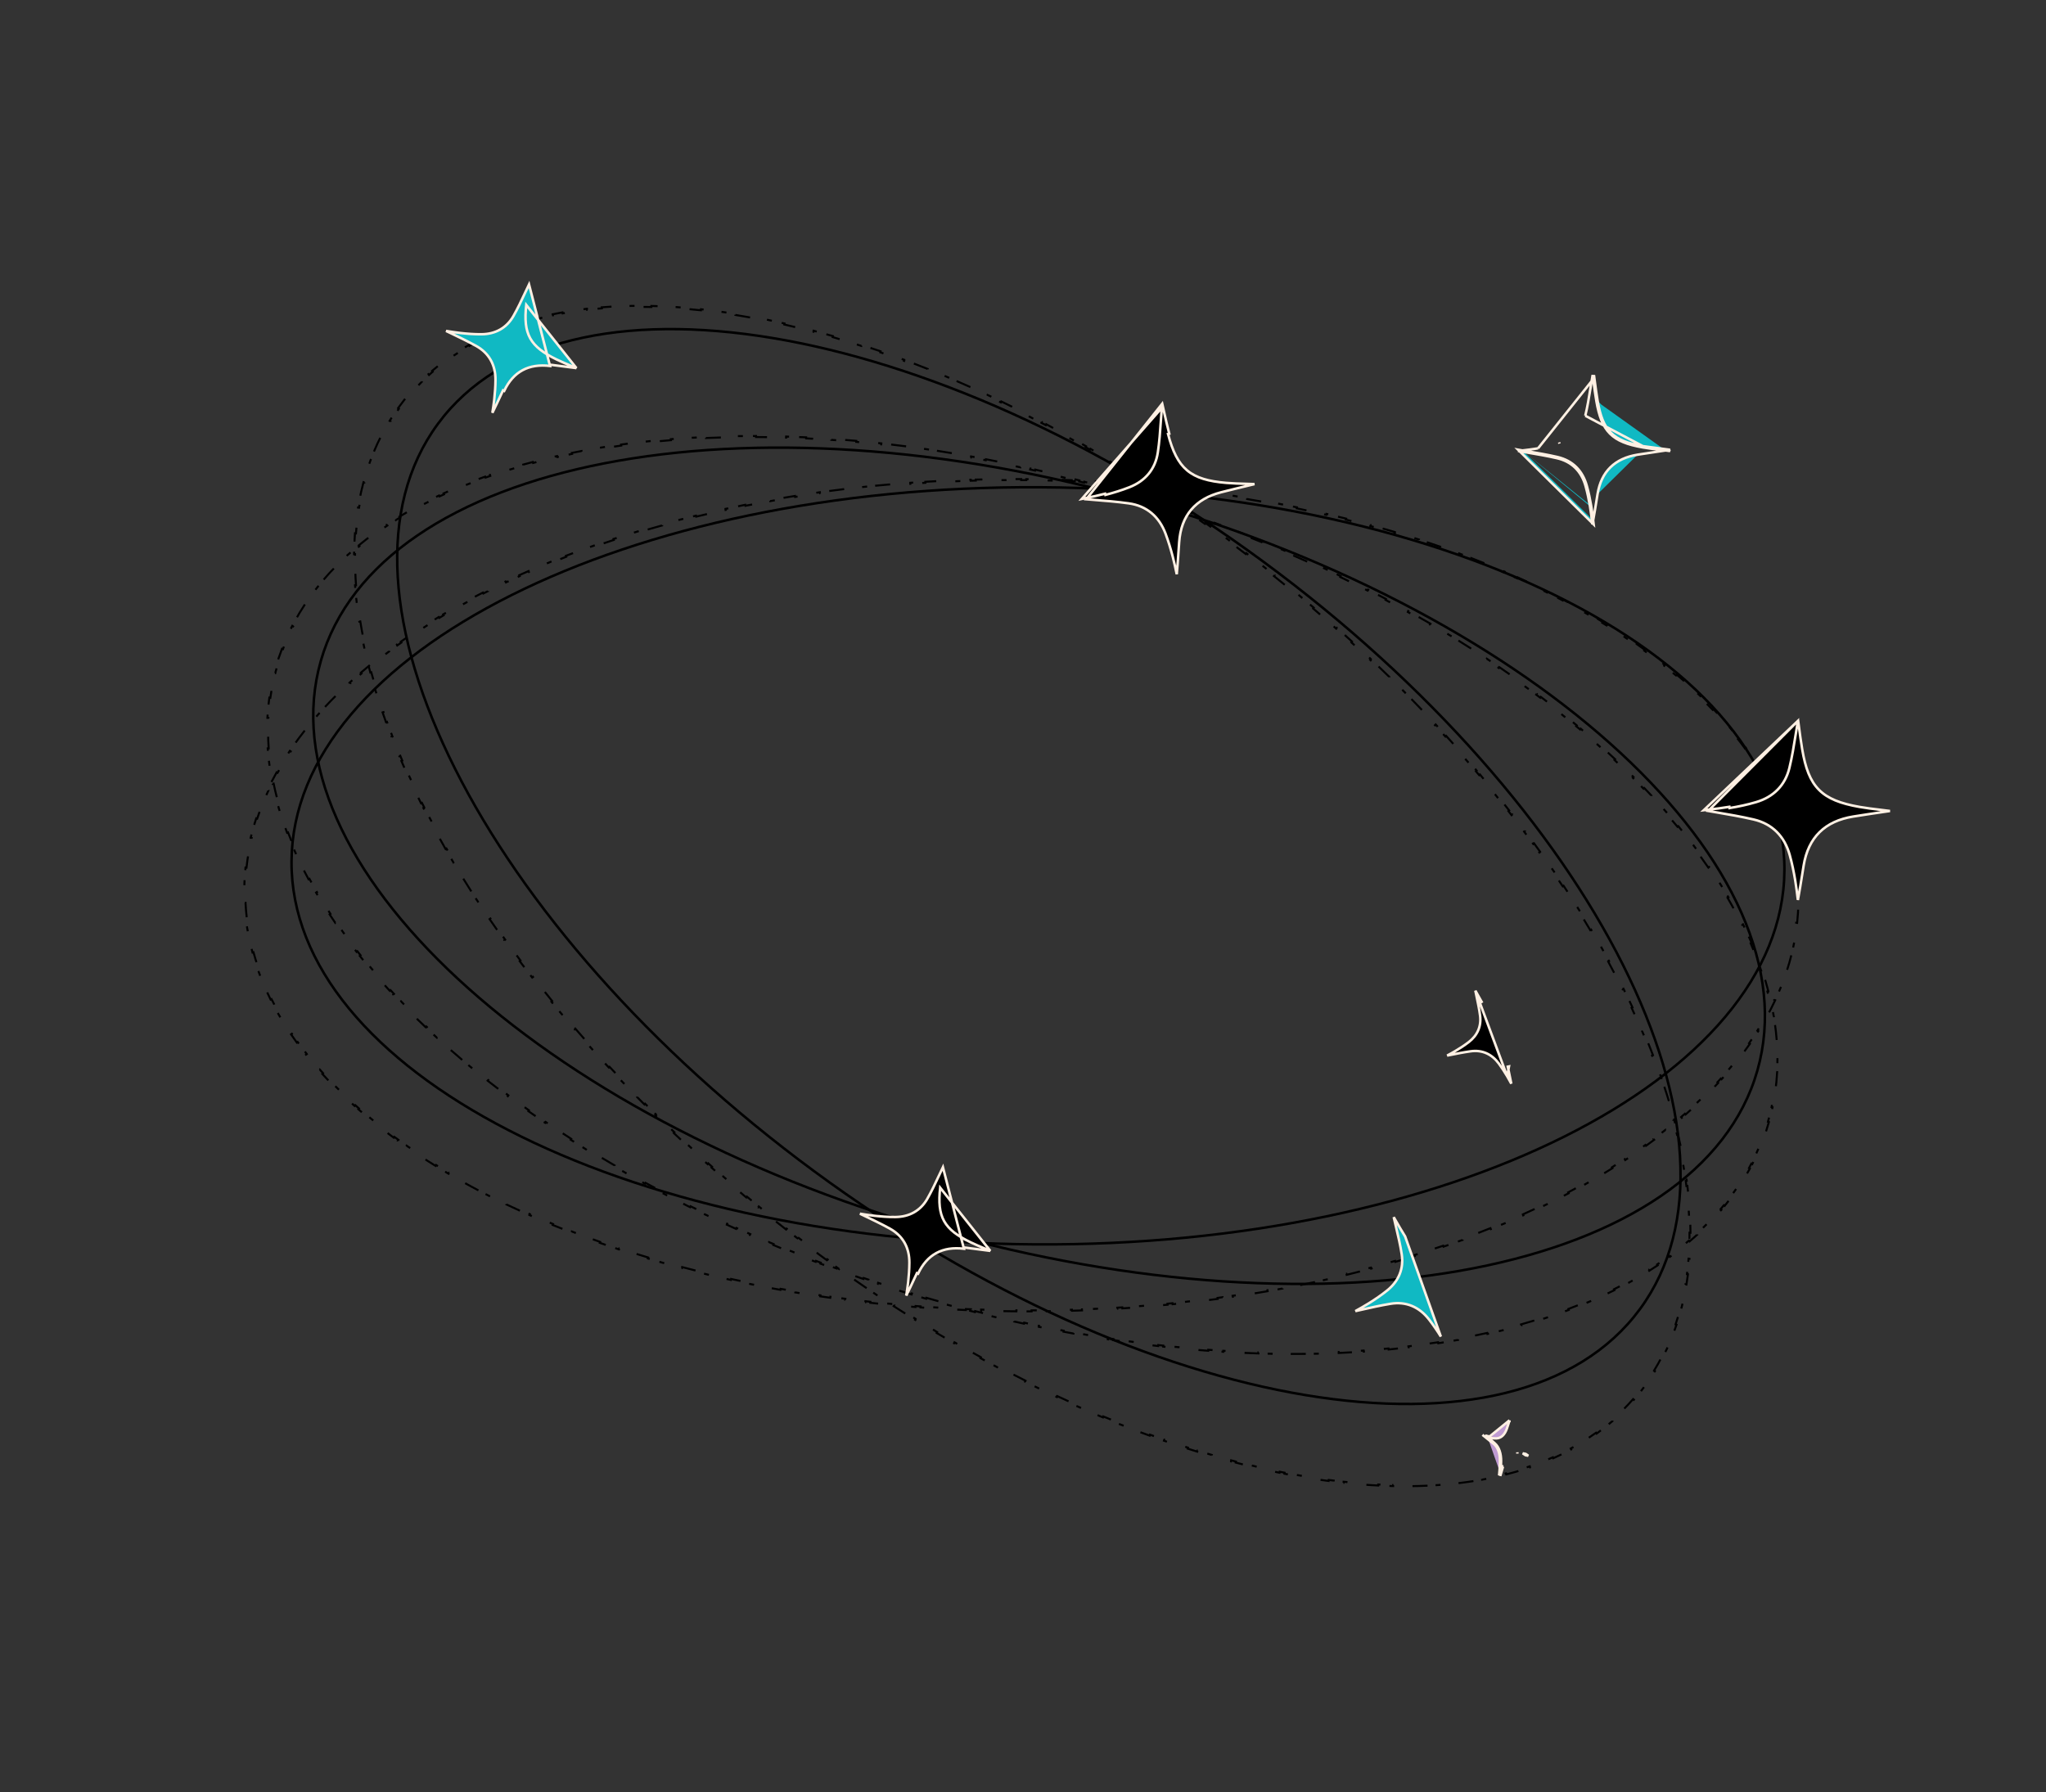 <svg width="815" height="714" viewBox="0 0 815 714" fill="none" xmlns="http://www.w3.org/2000/svg">
<rect x="0" y="0" width="815" height="714" fill="#333333" stroke="none"/>
<path d="M410.912 522.457C409.569 522.46 408.224 522.458 406.877 522.452L406.878 522.052C406.542 522.05 406.205 522.048 405.868 522.046C405.531 522.044 405.195 522.041 404.858 522.039L404.855 522.439C402.161 522.417 399.475 522.376 396.797 522.318L396.806 521.918C394.799 521.874 392.797 521.82 390.8 521.756L390.787 522.155C389.442 522.112 388.099 522.064 386.758 522.012L386.774 521.612C386.102 521.586 385.431 521.558 384.76 521.53L384.744 521.93C382.06 521.815 379.385 521.683 376.721 521.532L376.743 521.133C374.731 521.019 372.724 520.895 370.723 520.761L370.697 521.16C369.355 521.07 368.015 520.975 366.678 520.876L366.708 520.477C366.04 520.428 365.372 520.377 364.706 520.325L364.675 520.724C361.997 520.516 359.33 520.29 356.675 520.045L356.711 519.647C354.7 519.462 352.696 519.266 350.698 519.061L350.658 519.459C349.325 519.321 347.995 519.18 346.669 519.033L346.712 518.636C346.049 518.563 345.387 518.488 344.726 518.413L344.681 518.81C342.001 518.505 339.333 518.181 336.678 517.839L336.729 517.442C334.735 517.185 332.749 516.918 330.77 516.641L330.714 517.037C329.385 516.85 328.059 516.659 326.736 516.464L326.795 516.068C326.128 515.97 325.463 515.87 324.798 515.769L324.738 516.164C322.078 515.761 319.432 515.339 316.8 514.898L316.866 514.504C314.878 514.171 312.898 513.828 310.927 513.475L310.857 513.868C309.531 513.631 308.209 513.388 306.891 513.142L306.965 512.748C306.306 512.625 305.649 512.5 304.993 512.375L304.918 512.768C302.276 512.262 299.651 511.738 297.042 511.195L297.123 510.803C295.145 510.392 293.177 509.97 291.218 509.538L291.132 509.928C289.826 509.64 288.523 509.347 287.226 509.049L287.315 508.659C286.665 508.51 286.017 508.36 285.37 508.209L285.279 508.599C282.645 507.983 280.03 507.349 277.434 506.696L277.531 506.308C275.585 505.818 273.65 505.318 271.726 504.808L271.624 505.194C270.316 504.847 269.013 504.496 267.716 504.139L267.821 503.753C267.173 503.575 266.526 503.396 265.881 503.216L265.773 503.601C263.186 502.878 260.62 502.136 258.076 501.376L258.19 500.993C256.247 500.412 254.316 499.82 252.399 499.218L252.279 499.6C250.999 499.198 249.726 498.791 248.458 498.38L248.581 498C247.947 497.794 247.315 497.588 246.685 497.38L246.56 497.76C243.989 496.913 241.443 496.046 238.923 495.161L239.055 494.783C237.16 494.118 235.28 493.442 233.415 492.755L233.277 493.13C232.006 492.663 230.743 492.19 229.486 491.713L229.627 491.339C228.998 491.1 228.371 490.86 227.746 490.618L227.602 490.991C225.092 490.023 222.609 489.035 220.155 488.028L220.307 487.658C218.429 486.888 216.568 486.106 214.724 485.314L214.567 485.681C213.336 485.152 212.113 484.618 210.898 484.08L211.06 483.714C210.452 483.445 209.846 483.174 209.242 482.902L209.078 483.267C206.603 482.153 204.161 481.02 201.753 479.866L201.925 479.506C200.107 478.635 198.308 477.753 196.529 476.86L196.35 477.218C195.14 476.611 193.94 476 192.749 475.383L192.933 475.028C192.338 474.72 191.746 474.411 191.156 474.1L190.97 474.454C188.576 473.195 186.22 471.916 183.902 470.616L184.098 470.267C182.338 469.281 180.6 468.283 178.886 467.273L178.683 467.618C177.521 466.934 176.37 466.246 175.23 465.552L175.438 465.21C174.861 464.859 174.287 464.507 173.715 464.153L173.505 464.494C171.21 463.074 168.959 461.633 166.753 460.173L166.973 459.839C165.278 458.717 163.61 457.583 161.969 456.438L161.74 456.766C160.644 456.001 159.56 455.231 158.488 454.455L158.723 454.131C158.175 453.735 157.63 453.337 157.089 452.938L156.852 453.26C154.671 451.654 152.543 450.026 150.468 448.377L150.716 448.064C149.125 446.8 147.565 445.524 146.038 444.236L145.78 444.541C144.754 443.676 143.743 442.806 142.746 441.93L143.01 441.63C142.509 441.19 142.012 440.749 141.518 440.306L141.251 440.604C139.228 438.79 137.268 436.953 135.371 435.095L135.65 434.81C134.2 433.39 132.788 431.958 131.414 430.513L131.124 430.789C130.198 429.816 129.29 428.838 128.399 427.854L128.695 427.586C128.248 427.092 127.805 426.596 127.366 426.099L127.066 426.364C125.268 424.328 123.545 422.27 121.898 420.191L122.212 419.943C120.952 418.352 119.737 416.749 118.568 415.134L118.244 415.369C117.459 414.283 116.694 413.193 115.949 412.097L116.28 411.873C115.902 411.315 115.528 410.756 115.16 410.195L114.826 410.415C113.341 408.152 111.944 405.867 110.637 403.561L110.985 403.364C109.988 401.603 109.044 399.831 108.154 398.047L107.796 398.225C107.196 397.021 106.62 395.813 106.069 394.599L106.433 394.434C106.156 393.822 105.884 393.21 105.62 392.596L105.252 392.754C104.183 390.275 103.217 387.776 102.358 385.257L102.736 385.128C102.088 383.228 101.499 381.317 100.973 379.396L100.587 379.501C100.232 378.204 99.904 376.902 99.606 375.596L99.995 375.507C99.847 374.856 99.705 374.205 99.57 373.552L99.178 373.633C98.636 371.006 98.208 368.36 97.897 365.699L98.294 365.653C98.063 363.669 97.896 361.676 97.797 359.675L97.397 359.695C97.331 358.357 97.293 357.016 97.286 355.671L97.686 355.669C97.684 355.334 97.685 354.999 97.686 354.664C97.689 354.329 97.692 353.994 97.698 353.659L97.298 353.652C97.344 350.961 97.509 348.287 97.791 345.63L98.189 345.672C98.4 343.68 98.678 341.698 99.02 339.726L98.626 339.657C98.855 338.339 99.112 337.025 99.399 335.716L99.789 335.801C99.932 335.151 100.081 334.501 100.238 333.852L99.849 333.758C100.475 331.164 101.213 328.589 102.06 326.035L102.44 326.161C103.068 324.268 103.757 322.386 104.505 320.516L104.134 320.367C104.629 319.131 105.149 317.9 105.695 316.674L106.06 316.837C106.332 316.227 106.61 315.618 106.895 315.01L106.533 314.84C107.658 312.437 108.882 310.055 110.202 307.696L110.551 307.891C111.52 306.158 112.542 304.437 113.614 302.729L113.276 302.516C113.986 301.385 114.719 300.259 115.473 299.139L115.805 299.362C116.179 298.807 116.559 298.253 116.944 297.7L116.616 297.471C118.13 295.299 119.726 293.149 121.404 291.022L121.718 291.27C122.944 289.716 124.213 288.174 125.526 286.645L125.222 286.385C126.095 285.367 126.987 284.355 127.898 283.349L128.195 283.617C128.639 283.126 129.088 282.637 129.541 282.148L129.248 281.876C131.053 279.932 132.927 278.01 134.87 276.111L135.149 276.397C136.563 275.015 138.013 273.645 139.498 272.288L139.228 271.993C140.219 271.087 141.226 270.187 142.248 269.293L142.511 269.594C143.01 269.158 143.512 268.724 144.018 268.29L143.758 267.986C145.771 266.261 147.843 264.557 149.972 262.876L150.22 263.19C151.774 261.963 153.359 260.747 154.974 259.544L154.734 259.223C155.808 258.423 156.894 257.629 157.994 256.839L158.227 257.164C158.773 256.773 159.323 256.382 159.875 255.993L159.644 255.666C161.806 254.143 164.016 252.641 166.273 251.161L166.492 251.496C168.157 250.405 169.847 249.325 171.563 248.257L171.351 247.918C172.482 247.214 173.624 246.516 174.777 245.822L174.983 246.165C175.558 245.819 176.137 245.474 176.718 245.131L176.514 244.787C178.794 243.438 181.116 242.11 183.478 240.804L183.672 241.154C185.427 240.183 187.204 239.224 189.003 238.276L188.816 237.923C189.987 237.306 191.167 236.695 192.356 236.088L192.538 236.445C193.132 236.142 193.728 235.84 194.326 235.54L194.146 235.183C196.526 233.988 198.941 232.814 201.391 231.661L201.562 232.023C203.363 231.175 205.184 230.338 207.023 229.513L206.859 229.148C208.086 228.597 209.322 228.051 210.565 227.51L210.725 227.877C211.332 227.613 211.941 227.35 212.552 227.089L212.394 226.721C214.837 225.675 217.311 224.649 219.814 223.643L219.963 224.014C221.815 223.27 223.684 222.537 225.568 221.815L225.425 221.441C226.669 220.964 227.92 220.493 229.178 220.026L229.317 220.401C229.945 220.167 230.575 219.935 231.207 219.705L231.07 219.329C233.569 218.416 236.095 217.522 238.647 216.648L238.777 217.027C240.669 216.379 242.576 215.741 244.497 215.115L244.372 214.735C245.647 214.319 246.927 213.909 248.213 213.503L248.334 213.884C248.967 213.685 249.601 213.486 250.237 213.289L250.118 212.907C252.663 212.117 255.232 211.347 257.823 210.596L257.934 210.98C259.852 210.424 261.783 209.878 263.726 209.344L263.619 208.958C264.905 208.604 266.196 208.255 267.493 207.91L267.596 208.297C268.243 208.125 268.892 207.954 269.543 207.784L269.441 207.397C272.021 206.724 274.621 206.07 277.24 205.435L277.335 205.824C279.278 205.352 281.232 204.892 283.197 204.442L283.108 204.052C284.419 203.752 285.735 203.456 287.055 203.165L287.142 203.556C287.79 203.413 288.44 203.271 289.092 203.131L289.007 202.74C291.609 202.178 294.229 201.635 296.867 201.111L296.945 201.503C298.913 201.112 300.89 200.731 302.877 200.361L302.803 199.968C304.112 199.724 305.424 199.485 306.741 199.25L306.811 199.644C307.469 199.527 308.128 199.411 308.788 199.296L308.719 198.902C311.355 198.443 314.006 198.003 316.673 197.582L316.736 197.977C318.706 197.665 320.685 197.364 322.671 197.074L322.613 196.678C323.938 196.484 325.267 196.295 326.6 196.11L326.655 196.506C327.321 196.414 327.987 196.323 328.655 196.233L328.601 195.837C331.241 195.481 333.895 195.144 336.562 194.825L336.61 195.222C338.602 194.984 340.601 194.756 342.607 194.539L342.564 194.141C343.897 193.997 345.233 193.857 346.572 193.722L346.612 194.12C347.274 194.053 347.937 193.988 348.601 193.923L348.562 193.525C351.218 193.267 353.887 193.027 356.567 192.805L356.6 193.204C358.599 193.038 360.605 192.883 362.618 192.739L362.589 192.34C363.919 192.244 365.251 192.153 366.586 192.067L366.613 192.466C367.28 192.423 367.948 192.381 368.616 192.34L368.591 191.941C371.265 191.777 373.949 191.632 376.643 191.505L376.662 191.905C378.657 191.811 380.657 191.727 382.662 191.654L382.647 191.254C383.985 191.205 385.325 191.161 386.667 191.121L386.68 191.521C387.35 191.501 388.022 191.482 388.694 191.465L388.683 191.065C391.352 190.995 394.031 190.943 396.718 190.91L396.723 191.31C398.727 191.285 400.736 191.271 402.749 191.266L402.748 190.866C404.091 190.864 405.436 190.865 406.784 190.872L406.782 191.272C407.118 191.273 407.455 191.275 407.792 191.277C408.129 191.28 408.465 191.282 408.802 191.285L408.805 190.885C411.499 190.907 414.186 190.947 416.863 191.006L416.855 191.406C418.861 191.45 420.863 191.504 422.86 191.568L422.873 191.168C424.218 191.211 425.561 191.259 426.902 191.312L426.887 191.711C427.558 191.738 428.229 191.765 428.9 191.794L428.917 191.394C431.601 191.508 434.275 191.641 436.939 191.791L436.917 192.191C438.929 192.304 440.936 192.428 442.937 192.563L442.963 192.163C444.306 192.253 445.645 192.348 446.982 192.447L446.953 192.846C447.621 192.896 448.288 192.946 448.954 192.998L448.985 192.599C451.663 192.807 454.33 193.034 456.985 193.278L456.949 193.677C458.96 193.862 460.964 194.057 462.962 194.263L463.003 193.865C464.335 194.002 465.665 194.144 466.992 194.29L466.948 194.688C467.611 194.761 468.273 194.835 468.934 194.911L468.979 194.513C471.66 194.819 474.327 195.142 476.982 195.485L476.931 195.881C478.925 196.138 480.912 196.406 482.89 196.683L482.946 196.287C484.275 196.473 485.601 196.664 486.924 196.86L486.866 197.255C487.532 197.354 488.197 197.454 488.862 197.554L488.922 197.159C491.582 197.563 494.229 197.985 496.86 198.425L496.794 198.82C498.782 199.152 500.762 199.495 502.733 199.849L502.803 199.455C504.129 199.693 505.451 199.935 506.769 200.182L506.695 200.575C507.354 200.698 508.011 200.823 508.668 200.949L508.743 200.556C511.384 201.062 514.01 201.586 516.618 202.128L516.537 202.52C518.515 202.931 520.483 203.353 522.442 203.786L522.528 203.395C523.835 203.684 525.137 203.977 526.435 204.274L526.346 204.664C526.995 204.813 527.643 204.963 528.29 205.114L528.381 204.725C531.015 205.341 533.63 205.975 536.226 206.628L536.129 207.016C538.075 207.505 540.01 208.005 541.934 208.516L542.036 208.129C543.344 208.476 544.647 208.828 545.945 209.184L545.839 209.57C546.487 209.748 547.134 209.927 547.78 210.108L547.887 209.722C550.474 210.445 553.04 211.187 555.584 211.948L555.47 212.331C557.413 212.912 559.344 213.503 561.262 214.105L561.381 213.724C562.661 214.125 563.935 214.532 565.203 214.943L565.079 215.324C565.713 215.529 566.345 215.736 566.975 215.944L567.1 215.564C569.671 216.411 572.217 217.277 574.738 218.163L574.605 218.54C576.5 219.206 578.38 219.882 580.245 220.569L580.383 220.193C581.654 220.661 582.918 221.133 584.175 221.611L584.033 221.985C584.662 222.224 585.289 222.464 585.915 222.705L586.058 222.332C588.569 223.3 591.051 224.288 593.505 225.295L593.353 225.665C595.231 226.436 597.092 227.217 598.936 228.01L599.094 227.642C600.324 228.171 601.547 228.705 602.762 229.244L602.601 229.609C603.208 229.879 603.814 230.149 604.418 230.421L604.582 230.056C607.057 231.17 609.499 232.304 611.907 233.457L611.735 233.818C613.553 234.689 615.352 235.57 617.132 236.463L617.311 236.106C618.52 236.712 619.72 237.324 620.911 237.941L620.727 238.296C621.322 238.604 621.914 238.913 622.504 239.223L622.69 238.869C625.084 240.128 627.44 241.408 629.758 242.707L629.562 243.056C631.322 244.043 633.06 245.041 634.775 246.05L634.977 245.706C636.139 246.389 637.29 247.078 638.43 247.772L638.223 248.113C638.799 248.464 639.374 248.817 639.945 249.17L640.155 248.83C642.45 250.25 644.701 251.69 646.907 253.151L646.687 253.484C648.382 254.606 650.05 255.74 651.691 256.886L651.92 256.558C653.016 257.323 654.1 258.093 655.172 258.868L654.938 259.192C655.485 259.588 656.03 259.986 656.572 260.385L656.809 260.063C658.989 261.67 661.118 263.298 663.193 264.946L662.944 265.259C664.535 266.524 666.095 267.8 667.622 269.088L667.88 268.782C668.906 269.647 669.917 270.517 670.914 271.393L670.65 271.694C671.151 272.133 671.648 272.575 672.142 273.017L672.409 272.719C674.432 274.534 676.393 276.37 678.29 278.228L678.01 278.514C679.46 279.934 680.872 281.366 682.246 282.81L682.536 282.534C683.462 283.507 684.37 284.486 685.261 285.469L684.965 285.738C685.413 286.232 685.856 286.727 686.294 287.224L686.594 286.959C688.392 288.995 690.115 291.053 691.762 293.132L691.448 293.381C692.708 294.971 693.923 296.574 695.092 298.189L695.416 297.955C696.202 299.04 696.967 300.131 697.711 301.226L697.38 301.451C697.759 302.009 698.132 302.568 698.5 303.128L698.834 302.909C700.32 305.172 701.717 307.457 703.023 309.763L702.675 309.96C703.672 311.72 704.616 313.493 705.506 315.277L705.864 315.099C706.465 316.302 707.04 317.511 707.591 318.725L707.227 318.89C707.505 319.501 707.776 320.114 708.041 320.728L708.408 320.57C709.477 323.048 710.443 325.548 711.303 328.066L710.924 328.196C711.573 330.096 712.161 332.007 712.687 333.928L713.073 333.822C713.428 335.119 713.756 336.421 714.055 337.728L713.665 337.817C713.814 338.467 713.956 339.119 714.09 339.771L714.482 339.691C715.024 342.318 715.452 344.963 715.763 347.624L715.366 347.671C715.598 349.654 715.764 351.647 715.864 353.648L716.263 353.629C716.33 354.966 716.367 356.308 716.374 357.653L715.974 357.655C715.976 357.989 715.976 358.324 715.974 358.66C715.972 358.995 715.968 359.33 715.962 359.665L716.362 359.672C716.317 362.362 716.151 365.037 715.869 367.694L715.472 367.651C715.26 369.643 714.983 371.626 714.64 373.598L715.034 373.666C714.806 374.985 714.548 376.299 714.262 377.608L713.871 377.522C713.728 378.173 713.579 378.823 713.423 379.471L713.811 379.565C713.186 382.159 712.447 384.734 711.6 387.288L711.22 387.162C710.592 389.055 709.903 390.937 709.155 392.807L709.526 392.956C709.032 394.193 708.511 395.424 707.965 396.649L707.6 396.486C707.328 397.097 707.05 397.706 706.765 398.313L707.127 398.483C706.002 400.887 704.778 403.268 703.459 405.628L703.109 405.432C702.14 407.165 701.118 408.886 700.046 410.595L700.385 410.807C699.674 411.939 698.942 413.065 698.187 414.185L697.855 413.961C697.481 414.517 697.101 415.071 696.716 415.624L697.044 415.853C695.531 418.025 693.934 420.175 692.256 422.302L691.942 422.054C690.716 423.608 689.447 425.149 688.135 426.678L688.438 426.939C687.565 427.957 686.673 428.969 685.762 429.975L685.466 429.706C685.021 430.197 684.572 430.687 684.119 431.175L684.412 431.447C682.608 433.392 680.733 435.314 678.79 437.213L678.511 436.926C677.097 438.308 675.647 439.678 674.162 441.036L674.432 441.331C673.441 442.236 672.435 443.136 671.412 444.03L671.149 443.729C670.65 444.165 670.148 444.6 669.642 445.033L669.903 445.337C667.889 447.062 665.817 448.766 663.688 450.447L663.44 450.133C661.886 451.361 660.301 452.576 658.687 453.779L658.926 454.1C657.852 454.9 656.766 455.695 655.666 456.484L655.433 456.159C654.887 456.551 654.338 456.942 653.785 457.331L654.016 457.658C651.854 459.18 649.645 460.682 647.387 462.162L647.168 461.828C645.503 462.919 643.813 463.998 642.097 465.066L642.309 465.406C641.178 466.109 640.036 466.808 638.884 467.501L638.677 467.158C638.102 467.504 637.524 467.849 636.943 468.193L637.146 468.537C634.866 469.885 632.544 471.213 630.182 472.52L629.988 472.17C628.233 473.141 626.456 474.1 624.657 475.047L624.844 475.401C623.673 476.017 622.493 476.629 621.304 477.235L621.122 476.879C620.529 477.182 619.933 477.483 619.334 477.783L619.514 478.141C617.134 479.335 614.719 480.509 612.269 481.662L612.099 481.3C610.297 482.148 608.476 482.985 606.638 483.811L606.802 484.176C605.574 484.727 604.339 485.273 603.095 485.814L602.935 485.447C602.328 485.711 601.719 485.973 601.108 486.235L601.266 486.603C598.823 487.648 596.349 488.674 593.846 489.68L593.697 489.309C591.845 490.053 589.977 490.787 588.092 491.509L588.236 491.882C586.992 492.359 585.741 492.831 584.483 493.298L584.343 492.923C583.715 493.156 583.085 493.388 582.453 493.619L582.591 493.995C580.091 494.908 577.565 495.801 575.013 496.675L574.884 496.297C572.991 496.945 571.084 497.582 569.164 498.209L569.288 498.589C568.014 499.004 566.733 499.415 565.447 499.821L565.327 499.439C564.694 499.639 564.059 499.837 563.424 500.034L563.542 500.416C560.997 501.206 558.429 501.977 555.837 502.728L555.726 502.344C553.808 502.9 551.877 503.445 549.935 503.98L550.041 504.366C548.755 504.719 547.464 505.069 546.167 505.413L546.064 505.026C545.417 505.199 544.768 505.369 544.118 505.539L544.219 505.926C541.639 506.599 539.04 507.253 536.42 507.889L536.326 507.5C534.382 507.971 532.428 508.432 530.463 508.882L530.552 509.272C529.241 509.572 527.925 509.867 526.605 510.158L526.519 509.767C525.87 509.91 525.22 510.052 524.569 510.193L524.653 510.584C522.051 511.145 519.431 511.688 516.794 512.213L516.715 511.82C514.748 512.212 512.77 512.592 510.784 512.962L510.857 513.356C509.548 513.599 508.236 513.839 506.919 514.073L506.849 513.679C506.191 513.796 505.532 513.913 504.872 514.027L504.941 514.421C502.305 514.88 499.654 515.321 496.987 515.742L496.924 515.347C494.954 515.658 492.976 515.959 490.989 516.25L491.047 516.646C489.722 516.84 488.393 517.029 487.06 517.213L487.005 516.817C486.34 516.91 485.673 517.001 485.005 517.091L485.059 517.487C482.419 517.843 479.765 518.18 477.098 518.499L477.05 518.101C475.058 518.34 473.059 518.567 471.053 518.785L471.096 519.182C469.763 519.327 468.428 519.466 467.089 519.601L467.048 519.203C466.7 519.239 466.352 519.273 466.004 519.308C465.689 519.339 465.375 519.37 465.059 519.4L465.098 519.799C462.442 520.057 459.773 520.297 457.093 520.518L457.06 520.12C455.061 520.285 453.055 520.44 451.043 520.585L451.072 520.984C449.742 521.079 448.409 521.17 447.074 521.257L447.048 520.858C446.381 520.901 445.713 520.943 445.044 520.984L445.069 521.383C442.395 521.547 439.711 521.692 437.017 521.818L436.998 521.419C435.004 521.513 433.004 521.596 430.998 521.67L431.013 522.069C429.675 522.118 428.335 522.163 426.993 522.203L426.981 521.803C426.31 521.823 425.639 521.841 424.967 521.859L424.977 522.259C422.308 522.329 419.63 522.38 416.943 522.413L416.937 522.013C414.933 522.038 412.925 522.053 410.911 522.057L410.912 522.457Z" stroke="black" stroke-width="0.8" stroke-dasharray="2 4 6 8"/>
<path d="M317.949 493.555C316.872 492.732 315.796 491.905 314.722 491.073L314.95 490.745L314.71 490.559C314.522 490.413 314.333 490.267 314.145 490.121C313.876 489.912 313.608 489.703 313.34 489.495L313.11 489.822C310.966 488.151 308.837 486.47 306.726 484.78L306.96 484.456C305.377 483.189 303.804 481.917 302.241 480.64L302.004 480.962C300.951 480.102 299.902 479.24 298.858 478.376L299.097 478.056C298.573 477.623 298.051 477.189 297.53 476.755L297.29 477.074C295.204 475.336 293.135 473.588 291.084 471.833L291.328 471.517C289.779 470.192 288.241 468.863 286.713 467.529L286.466 467.842C285.441 466.946 284.42 466.049 283.403 465.149L283.652 464.838C283.144 464.388 282.638 463.938 282.132 463.488L281.882 463.798C279.853 461.99 277.842 460.174 275.85 458.351L276.104 458.044C274.595 456.662 273.096 455.275 271.608 453.885L271.35 454.189C270.358 453.261 269.37 452.332 268.387 451.401L268.646 451.099C268.155 450.633 267.665 450.168 267.176 449.701L266.916 450.003C264.937 448.115 262.979 446.221 261.04 444.32L261.305 444.023C259.847 442.594 258.401 441.16 256.966 439.724L256.699 440.018C255.738 439.056 254.782 438.092 253.832 437.127L254.101 436.835C253.621 436.347 253.142 435.858 252.664 435.369L252.393 435.661C250.481 433.704 248.59 431.742 246.72 429.774L246.994 429.487C245.585 428.004 244.188 426.517 242.804 425.028L242.526 425.311C241.593 424.307 240.664 423.301 239.742 422.294L240.022 422.013C239.561 421.509 239.101 421.006 238.643 420.502L238.363 420.783C236.524 418.76 234.708 416.732 232.915 414.7L233.199 414.424C231.836 412.879 230.487 411.332 229.15 409.782L228.863 410.054C227.971 409.02 227.086 407.985 226.207 406.95L226.496 406.68C226.248 406.387 225.999 406.094 225.752 405.801C225.562 405.576 225.372 405.351 225.183 405.127L224.892 405.395C223.117 403.287 221.367 401.176 219.642 399.062L219.937 398.798C218.642 397.21 217.361 395.62 216.094 394.029L215.796 394.289C214.939 393.212 214.089 392.135 213.245 391.057L213.545 390.8C213.122 390.258 212.699 389.716 212.279 389.175L211.978 389.43C210.294 387.261 208.638 385.09 207.009 382.917L207.315 382.666C206.073 381.01 204.847 379.352 203.637 377.694L203.329 377.94C202.519 376.83 201.716 375.719 200.92 374.608L201.231 374.365C201.074 374.146 200.918 373.928 200.761 373.709C200.521 373.373 200.282 373.037 200.044 372.701L199.732 372.942C198.132 370.687 196.562 368.432 195.022 366.176L195.338 365.941C194.176 364.239 193.031 362.538 191.903 360.836L191.584 361.066C190.822 359.917 190.069 358.768 189.323 357.62L189.645 357.393C189.268 356.813 188.894 356.233 188.521 355.653L188.199 355.878C186.708 353.556 185.249 351.235 183.824 348.917L184.151 348.698C183.06 346.925 181.99 345.153 180.939 343.383L180.608 343.596C179.904 342.41 179.209 341.225 178.522 340.041L178.855 339.832C178.512 339.241 178.171 338.65 177.833 338.059L177.499 338.266C176.116 335.85 174.77 333.439 173.461 331.032L173.799 330.833C172.813 329.021 171.848 327.211 170.905 325.404L170.564 325.597C169.917 324.359 169.281 323.122 168.655 321.887L168.999 321.699C168.686 321.082 168.375 320.465 168.068 319.849L167.723 320.035C166.482 317.551 165.282 315.073 164.123 312.602L164.473 312.426C163.587 310.537 162.725 308.652 161.888 306.773L161.535 306.941C160.975 305.684 160.426 304.429 159.888 303.176L160.243 303.012C159.967 302.37 159.694 301.728 159.424 301.087L159.068 301.248C157.986 298.679 156.95 296.12 155.962 293.573L156.323 293.424C155.565 291.469 154.835 289.521 154.133 287.581L153.768 287.721C153.296 286.418 152.838 285.119 152.392 283.823L152.758 283.689C152.536 283.042 152.316 282.395 152.1 281.75L151.732 281.881C150.839 279.217 150 276.567 149.215 273.934L149.588 273.817C148.99 271.812 148.425 269.816 147.892 267.831L147.516 267.937C147.155 266.591 146.808 265.249 146.476 263.913L146.854 263.815C146.688 263.148 146.526 262.482 146.368 261.818L145.99 261.911C145.339 259.176 144.75 256.461 144.225 253.768L144.607 253.692C144.207 251.638 143.844 249.598 143.518 247.571L143.133 247.633C142.912 246.255 142.707 244.883 142.52 243.518L142.907 243.466C142.813 242.785 142.724 242.106 142.64 241.428L142.253 241.475C141.905 238.684 141.63 235.921 141.429 233.188L141.819 233.163C141.666 231.074 141.556 229.004 141.491 226.952L141.101 226.96C141.056 225.571 141.032 224.19 141.029 222.818L141.419 222.823C141.417 222.136 141.42 221.452 141.429 220.77L141.038 220.759C141.072 217.955 141.193 215.189 141.4 212.464L141.789 212.502C141.948 210.418 142.158 208.358 142.42 206.323L142.033 206.262C142.209 204.892 142.409 203.533 142.632 202.185L143.016 202.261C143.129 201.577 143.249 200.897 143.374 200.219L142.991 200.136C143.496 197.403 144.101 194.719 144.805 192.087L145.181 192.203C145.714 190.213 146.304 188.253 146.953 186.324L146.584 186.182C147.023 184.877 147.488 183.586 147.98 182.31L148.342 182.468C148.587 181.832 148.839 181.2 149.097 180.572L148.738 180.405C149.779 177.873 150.928 175.4 152.185 172.99L152.528 173.191C153.467 171.393 154.466 169.63 155.527 167.903L155.198 167.677C155.908 166.523 156.645 165.384 157.409 164.262L157.728 164.503C157.918 164.224 158.11 163.946 158.304 163.669C158.498 163.392 158.693 163.116 158.889 162.841L158.576 162.592C160.157 160.387 161.83 158.273 163.593 156.251L163.883 156.53C165.203 155.015 166.574 153.552 167.993 152.14L167.723 151.841C168.671 150.897 169.641 149.977 170.633 149.079L170.89 149.391C171.383 148.944 171.881 148.504 172.385 148.069L172.134 147.751C174.145 146.013 176.239 144.365 178.414 142.805L178.638 143.144C180.245 141.991 181.896 140.887 183.591 139.831L183.388 139.478C184.509 138.779 185.648 138.102 186.806 137.445L186.996 137.806C187.572 137.479 188.153 137.158 188.739 136.841L188.557 136.477C190.862 135.231 193.237 134.066 195.679 132.982L195.835 133.359C197.622 132.566 199.444 131.815 201.301 131.108L201.163 130.723C202.397 130.252 203.648 129.801 204.913 129.368L205.039 129.758C205.654 129.547 206.273 129.341 206.896 129.14L206.776 128.748C209.259 127.944 211.798 127.212 214.39 126.549L214.488 126.947C216.373 126.466 218.287 126.021 220.228 125.614L220.146 125.213C221.433 124.943 222.732 124.689 224.043 124.452L224.114 124.856C224.753 124.74 225.395 124.628 226.04 124.52L225.973 124.116C228.544 123.686 231.159 123.317 233.816 123.009L233.865 123.416C235.802 123.192 237.761 123 239.742 122.84L239.706 122.432C241.017 122.327 242.336 122.236 243.666 122.158L243.693 122.567C244.342 122.53 244.993 122.495 245.646 122.464L245.623 122.055C248.233 121.932 250.878 121.862 253.555 121.846L253.563 122.255C255.513 122.243 257.48 122.26 259.464 122.304L259.467 121.895C260.791 121.925 262.122 121.967 263.46 122.022L263.451 122.431C264.099 122.458 264.75 122.487 265.402 122.52L265.415 122.111C268.028 122.241 270.668 122.418 273.335 122.642L273.31 123.05C275.257 123.214 277.218 123.403 279.192 123.617L279.226 123.209C280.539 123.351 281.857 123.504 283.181 123.668L283.141 124.075C283.802 124.157 284.464 124.242 285.128 124.329L285.171 123.923C287.758 124.263 290.366 124.645 292.994 125.068L292.94 125.473C294.889 125.787 296.849 126.124 298.819 126.483L298.88 126.08C300.172 126.315 301.467 126.56 302.768 126.815L302.702 127.217C303.351 127.345 304.001 127.474 304.653 127.606L304.721 127.204C307.297 127.727 309.89 128.287 312.498 128.884L312.421 129.284C314.349 129.726 316.286 130.188 318.231 130.67L318.315 130.272C319.601 130.591 320.89 130.919 322.182 131.256L322.094 131.653C322.729 131.818 323.366 131.986 324.003 132.156L324.094 131.759C326.647 132.44 329.213 133.155 331.791 133.904L331.692 134.299C333.587 134.849 335.488 135.418 337.395 136.006L337.5 135.613C338.767 136.003 340.037 136.402 341.31 136.809L341.202 137.2C341.837 137.403 342.474 137.608 343.111 137.816L343.222 137.425C345.73 138.24 348.248 139.087 350.776 139.965L350.659 140.354C352.542 141.008 354.43 141.68 356.323 142.368L356.446 141.982C357.691 142.435 358.939 142.896 360.189 143.364L360.062 143.749C360.682 143.981 361.302 144.215 361.922 144.451L362.05 144.066C364.535 145.01 367.027 145.983 369.526 146.985L369.392 147.367C371.232 148.106 373.077 148.86 374.925 149.63L375.064 149.249C376.293 149.761 377.524 150.28 378.756 150.806L378.614 151.185C379.229 151.448 379.845 151.713 380.461 151.979L380.605 151.601C383.042 152.653 385.484 153.733 387.931 154.839L387.781 155.215C389.602 156.039 391.425 156.877 393.252 157.731L393.406 157.357C394.619 157.924 395.833 158.498 397.048 159.078L396.891 159.45C397.489 159.736 398.088 160.023 398.687 160.312L398.846 159.94C401.244 161.097 403.646 162.279 406.051 163.487L405.887 163.856C407.676 164.754 409.467 165.666 411.259 166.593L411.428 166.226C412.612 166.838 413.796 167.456 414.981 168.08L414.81 168.445C415.402 168.757 415.995 169.071 416.587 169.385L416.759 169.021C419.121 170.276 421.486 171.556 423.852 172.86L423.674 173.221C425.425 174.186 427.177 175.164 428.929 176.155L429.111 175.796C430.28 176.457 431.449 177.124 432.619 177.797L432.435 178.155C433.02 178.492 433.604 178.829 434.189 179.168L434.373 178.811C436.681 180.15 438.99 181.512 441.299 182.896L441.109 183.251C442.836 184.286 444.563 185.335 446.29 186.395L446.484 186.043C447.628 186.746 448.773 187.454 449.917 188.168L449.721 188.519C450.288 188.873 450.855 189.229 451.422 189.585L451.619 189.235C453.889 190.662 456.158 192.111 458.427 193.582L458.225 193.93C459.916 195.026 461.606 196.134 463.295 197.254L463.5 196.909C464.617 197.65 465.734 198.396 466.851 199.148L466.644 199.491C467.202 199.867 467.76 200.244 468.317 200.622L468.526 200.279C470.755 201.79 472.983 203.323 475.209 204.876L474.996 205.216C476.644 206.366 478.291 207.528 479.937 208.701L480.153 208.363C481.251 209.146 482.348 209.934 483.445 210.726L483.227 211.062C483.775 211.459 484.323 211.856 484.87 212.255L485.089 211.919C487.264 213.502 489.436 215.105 491.605 216.728L491.381 217.06C492.999 218.271 494.615 219.492 496.229 220.725L496.456 220.395C497.533 221.217 498.608 222.044 499.683 222.876L499.455 223.205C499.723 223.413 499.992 223.621 500.26 223.829C500.529 224.038 500.797 224.246 501.065 224.455L501.295 224.128C503.439 225.799 505.568 227.48 507.679 229.17L507.445 229.494C509.028 230.761 510.601 232.033 512.164 233.31L512.401 232.988C513.454 233.848 514.503 234.71 515.547 235.574L515.308 235.894C515.831 236.327 516.354 236.761 516.875 237.195L517.115 236.876C519.201 238.614 521.27 240.361 523.321 242.117L523.077 242.432C524.626 243.757 526.164 245.087 527.692 246.421L527.939 246.108C528.964 247.003 529.985 247.901 531.002 248.801L530.753 249.112C531.261 249.562 531.767 250.012 532.273 250.462L532.523 250.152C534.552 251.96 536.563 253.776 538.555 255.599L538.301 255.906C539.81 257.288 541.309 258.675 542.797 260.065L543.055 259.761C544.047 260.689 545.035 261.618 546.018 262.549L545.759 262.851C546.25 263.316 546.74 263.782 547.229 264.248L547.489 263.947C549.468 265.834 551.426 267.729 553.365 269.63L553.1 269.927C554.558 271.356 556.004 272.789 557.439 274.226L557.706 273.932C558.667 274.894 559.623 275.858 560.573 276.823L560.304 277.115C560.784 277.603 561.263 278.092 561.741 278.58L562.012 278.289C563.924 280.246 565.815 282.208 567.685 284.176L567.411 284.463C568.82 285.946 570.217 287.433 571.601 288.922L571.879 288.638C572.812 289.643 573.741 290.649 574.663 291.656L574.383 291.937C574.844 292.44 575.304 292.944 575.762 293.447L576.042 293.167C577.881 295.19 579.697 297.218 581.49 299.25L581.206 299.525C582.569 301.07 583.918 302.618 585.255 304.168L585.542 303.895C586.434 304.929 587.319 305.964 588.198 307L587.909 307.27C588.348 307.787 588.786 308.305 589.222 308.823L589.513 308.555C591.288 310.662 593.038 312.774 594.763 314.888L594.468 315.151C595.763 316.74 597.044 318.329 598.311 319.921L598.609 319.661C599.466 320.738 600.316 321.815 601.16 322.893L600.86 323.15C601.283 323.692 601.706 324.233 602.126 324.775L602.427 324.52C604.111 326.689 605.767 328.86 607.396 331.033L607.09 331.283C608.332 332.94 609.558 334.598 610.768 336.256L611.076 336.01C611.886 337.12 612.689 338.231 613.485 339.341L613.174 339.584C613.572 340.139 613.967 340.694 614.361 341.249L614.673 341.008C616.273 343.263 617.843 345.518 619.383 347.773L619.067 348.008C620.229 349.71 621.374 351.412 622.502 353.114L622.821 352.883C623.583 354.032 624.336 355.181 625.082 356.33L624.76 356.557C625.137 357.137 625.511 357.717 625.884 358.297L626.206 358.072C627.697 360.394 629.156 362.714 630.581 365.033L630.254 365.251C631.345 367.024 632.415 368.796 633.466 370.567L633.797 370.354C634.501 371.539 635.196 372.724 635.883 373.909L635.55 374.118C635.893 374.709 636.234 375.3 636.572 375.891L636.906 375.684C638.289 378.099 639.635 380.511 640.944 382.918L640.606 383.117C641.592 384.929 642.557 386.739 643.5 388.546L643.841 388.353C644.488 389.591 645.124 390.828 645.75 392.063L645.407 392.251C645.719 392.868 646.03 393.484 646.337 394.1L646.682 393.915C647.923 396.399 649.123 398.877 650.282 401.347L649.932 401.524C650.818 403.413 651.68 405.297 652.517 407.177L652.87 407.008C653.43 408.266 653.979 409.521 654.517 410.774L654.162 410.937C654.438 411.58 654.711 412.222 654.981 412.863L655.337 412.702C656.419 415.271 657.455 417.829 658.443 420.377L658.082 420.526C658.84 422.481 659.57 424.428 660.272 426.369L660.637 426.229C661.108 427.531 661.567 428.831 662.013 430.127L661.647 430.261C661.869 430.908 662.089 431.554 662.305 432.2L662.673 432.069C663.566 434.733 664.405 437.382 665.19 440.016L664.817 440.133C665.415 442.138 665.98 444.133 666.513 446.119L666.889 446.013C667.25 447.359 667.597 448.701 667.929 450.037L667.551 450.135C667.717 450.802 667.879 451.468 668.037 452.132L668.415 452.038C669.066 454.774 669.655 457.489 670.18 460.181L669.798 460.258C670.198 462.311 670.561 464.352 670.887 466.379L671.272 466.317C671.493 467.695 671.698 469.066 671.885 470.432L671.498 470.484C671.592 471.165 671.681 471.844 671.765 472.522L672.152 472.474C672.5 475.266 672.775 478.029 672.976 480.761L672.586 480.787C672.739 482.875 672.849 484.946 672.914 486.997L673.304 486.99C673.348 488.379 673.373 489.76 673.376 491.132L672.986 491.127C672.988 491.813 672.985 492.498 672.976 493.18L673.367 493.191C673.333 495.995 673.212 498.761 673.005 501.486L672.616 501.448C672.457 503.532 672.247 505.592 671.985 507.627L672.372 507.688C672.196 509.058 671.996 510.417 671.773 511.765L671.389 511.689C671.276 512.372 671.156 513.053 671.031 513.73L671.414 513.814C670.909 516.547 670.304 519.231 669.6 521.863L669.224 521.747C668.691 523.737 668.101 525.697 667.452 527.626L667.821 527.767C667.382 529.073 666.917 530.363 666.425 531.64L666.063 531.482C665.818 532.117 665.566 532.749 665.308 533.378L665.667 533.545C664.626 536.077 663.477 538.549 662.22 540.96L661.877 540.759C660.938 542.557 659.939 544.32 658.878 546.047L659.207 546.272C658.497 547.427 657.76 548.566 656.996 549.688L656.677 549.446C656.487 549.726 656.295 550.004 656.101 550.281C655.908 550.558 655.712 550.834 655.516 551.108L655.829 551.358C654.248 553.563 652.575 555.676 650.812 557.699L650.522 557.42C649.202 558.935 647.831 560.398 646.412 561.81L646.682 562.109C645.734 563.052 644.764 563.973 643.772 564.871L643.515 564.559C643.022 565.005 642.524 565.446 642.02 565.881L642.271 566.199C640.26 567.937 638.166 569.585 635.991 571.145L635.767 570.806C634.16 571.959 632.509 573.063 630.814 574.119L631.017 574.472C629.896 575.17 628.757 575.848 627.599 576.504L627.409 576.143C626.833 576.47 626.251 576.792 625.666 577.108L625.848 577.473C623.543 578.719 621.168 579.884 618.726 580.968L618.57 580.591C616.783 581.384 614.961 582.134 613.104 582.842L613.242 583.227C612.008 583.697 610.757 584.149 609.492 584.581L609.366 584.192C608.751 584.402 608.132 584.608 607.509 584.81L607.629 585.201C605.146 586.005 602.607 586.738 600.015 587.4L599.917 587.002C598.032 587.484 596.118 587.928 594.177 588.335L594.259 588.737C592.972 589.007 591.673 589.26 590.362 589.498L590.291 589.094C589.652 589.21 589.01 589.321 588.365 589.429L588.432 589.834C585.861 590.264 583.246 590.633 580.589 590.941L580.54 590.534C578.603 590.758 576.644 590.95 574.663 591.109L574.699 591.518C573.388 591.623 572.069 591.714 570.739 591.791L570.712 591.382C570.063 591.42 569.412 591.454 568.759 591.485L568.782 591.894C566.172 592.018 563.527 592.088 560.85 592.104L560.842 591.695C558.892 591.706 556.925 591.69 554.941 591.645L554.938 592.055C553.614 592.025 552.283 591.983 550.945 591.928L550.954 591.519C550.306 591.492 549.655 591.463 549.003 591.43L548.99 591.839C546.377 591.709 543.736 591.532 541.07 591.308L541.095 590.899C539.148 590.736 537.187 590.547 535.213 590.333L535.179 590.74C533.866 590.598 532.548 590.445 531.224 590.281L531.264 589.875C530.603 589.793 529.941 589.708 529.277 589.621L529.234 590.027C526.648 589.687 524.04 589.305 521.411 588.881L521.465 588.477C519.516 588.163 517.556 587.826 515.586 587.467L515.525 587.87C514.233 587.635 512.938 587.39 511.637 587.135L511.703 586.732C511.054 586.605 510.404 586.475 509.752 586.343L509.684 586.745C507.108 586.223 504.515 585.663 501.907 585.066L501.984 584.666C500.056 584.224 498.119 583.762 496.174 583.279L496.09 583.678C494.804 583.359 493.515 583.031 492.223 582.694L492.311 582.297C491.676 582.131 491.039 581.963 490.402 581.794L490.311 582.19C487.758 581.51 485.192 580.795 482.614 580.045L482.713 579.651C480.818 579.1 478.917 578.531 477.01 577.944L476.905 578.337C475.638 577.946 474.368 577.548 473.095 577.141L473.203 576.75C472.568 576.546 471.931 576.341 471.294 576.134L471.183 576.525C468.675 575.71 466.157 574.863 463.629 573.984L463.746 573.596C461.863 572.942 459.975 572.27 458.082 571.581L457.959 571.968C456.714 571.515 455.466 571.054 454.216 570.586L454.343 570.201C453.723 569.969 453.103 569.735 452.483 569.499L452.355 569.884C449.87 568.94 447.378 567.967 444.879 566.965L445.013 566.582C443.173 565.844 441.328 565.09 439.48 564.32L439.341 564.7C438.112 564.188 436.881 563.669 435.649 563.143L435.791 562.764C435.176 562.502 434.56 562.237 433.944 561.971L433.8 562.349C431.363 561.297 428.921 560.217 426.474 559.11L426.624 558.735C424.803 557.911 422.98 557.072 421.153 556.219L420.999 556.593C419.786 556.026 418.572 555.452 417.357 554.872L417.514 554.5C416.916 554.214 416.317 553.927 415.718 553.638L415.559 554.009C413.161 552.853 410.759 551.671 408.354 550.463L408.518 550.094C406.729 549.196 404.938 548.283 403.146 547.357L402.977 547.724C401.793 547.112 400.609 546.494 399.424 545.87L399.595 545.504C399.28 545.339 398.965 545.172 398.65 545.006C398.373 544.859 398.095 544.712 397.818 544.564L397.646 544.929C395.284 543.674 392.919 542.394 390.553 541.09L390.731 540.728C388.98 539.763 387.228 538.786 385.476 537.794L385.294 538.154C384.125 537.493 382.956 536.826 381.786 536.153L381.97 535.794C381.385 535.458 380.801 535.121 380.216 534.781L380.032 535.139C377.724 533.8 375.415 532.438 373.106 531.054L373.296 530.699C371.569 529.663 369.842 528.615 368.115 527.554L367.921 527.907C366.777 527.204 365.632 526.495 364.488 525.781L364.684 525.43C364.117 525.076 363.55 524.721 362.983 524.365L362.786 524.715C360.516 523.288 358.247 521.838 355.978 520.368L356.18 520.02C354.489 518.924 352.799 517.816 351.11 516.696L350.905 517.041C349.788 516.3 348.671 515.554 347.554 514.802L347.761 514.458C347.203 514.083 346.645 513.706 346.088 513.328L345.879 513.671C343.65 512.159 341.422 510.627 339.196 509.074L339.409 508.734C337.761 507.584 336.114 506.422 334.468 505.249L334.252 505.586C333.154 504.804 332.057 504.016 330.96 503.223L331.178 502.887C330.63 502.491 330.082 502.094 329.535 501.695L329.316 502.031C327.141 500.447 324.969 498.845 322.8 497.222L323.024 496.89C321.406 495.679 319.79 494.457 318.176 493.225L317.949 493.555Z" stroke="black" stroke-width="0.8" stroke-dasharray="2 4 6 8"/>
<path d="M368.922 517.435C367.63 517.058 366.338 516.677 365.045 516.29L365.148 515.904C364.825 515.807 364.502 515.711 364.179 515.613C363.856 515.516 363.533 515.419 363.21 515.321L363.105 515.707C360.521 514.926 357.949 514.129 355.39 513.317L355.5 512.932C353.583 512.324 351.672 511.707 349.769 511.082L349.655 511.465C348.373 511.043 347.094 510.619 345.818 510.19L345.935 509.808C345.296 509.593 344.658 509.377 344.021 509.161L343.903 509.542C341.352 508.675 338.815 507.793 336.292 506.897L336.415 506.517C334.51 505.84 332.612 505.154 330.723 504.461L330.596 504.84C329.329 504.374 328.065 503.905 326.805 503.433L326.935 503.055C326.305 502.819 325.677 502.582 325.049 502.345L324.918 502.722C322.397 501.766 319.891 500.796 317.4 499.812L317.537 499.437C315.651 498.692 313.773 497.939 311.905 497.178L311.765 497.551C310.518 497.043 309.276 496.532 308.037 496.017L308.18 495.644C307.562 495.387 306.944 495.129 306.327 494.87L306.183 495.242C303.684 494.192 301.202 493.129 298.737 492.051L298.886 491.682C297.034 490.872 295.192 490.055 293.36 489.23L293.206 489.598C291.976 489.044 290.75 488.487 289.529 487.926L289.685 487.56C289.364 487.413 289.044 487.265 288.724 487.118C288.43 486.982 288.135 486.845 287.841 486.709L287.683 487.075C285.227 485.936 282.79 484.784 280.371 483.619L280.534 483.256C278.708 482.375 276.892 481.488 275.087 480.592L274.919 480.954C273.704 480.351 272.495 479.745 271.29 479.136L271.46 478.776C270.858 478.472 270.258 478.167 269.658 477.861L269.487 478.22C267.075 476.989 264.684 475.745 262.314 474.489L262.492 474.133C260.693 473.179 258.907 472.218 257.132 471.25L256.951 471.604C255.767 470.958 254.589 470.309 253.416 469.657L253.6 469.304C253.014 468.979 252.43 468.652 251.846 468.325L251.661 468.676C249.283 467.341 246.928 465.994 244.597 464.634L244.789 464.286C243.041 463.267 241.307 462.241 239.586 461.208L239.39 461.553C238.22 460.851 237.057 460.146 235.899 459.438L236.098 459.094C235.52 458.74 234.943 458.385 234.367 458.029L234.167 458.372C231.862 456.948 229.583 455.512 227.329 454.064L227.536 453.725C225.813 452.619 224.104 451.505 222.411 450.385L222.2 450.721C221.07 449.973 219.947 449.223 218.831 448.47L219.046 448.136C218.752 447.938 218.458 447.739 218.165 447.54C217.902 447.362 217.64 447.184 217.378 447.005L217.162 447.338C214.904 445.799 212.675 444.249 210.475 442.687L210.697 442.359C209.042 441.184 207.403 440.003 205.781 438.816L205.554 439.141C204.451 438.334 203.356 437.524 202.269 436.712L202.5 436.389C201.954 435.982 201.411 435.574 200.87 435.165L200.638 435.487C198.468 433.848 196.33 432.199 194.225 430.54L194.464 430.224C192.85 428.952 191.256 427.675 189.681 426.392L189.437 426.704C188.385 425.848 187.343 424.989 186.308 424.128L186.556 423.818C186.04 423.388 185.525 422.958 185.013 422.526L184.764 422.834C182.663 421.065 180.599 419.285 178.573 417.497L178.829 417.195C177.3 415.846 175.793 414.492 174.306 413.132L174.044 413.429C173.033 412.503 172.031 411.576 171.039 410.646L171.305 410.353C170.81 409.888 170.317 409.423 169.827 408.958L169.559 409.249C167.574 407.363 165.629 405.468 163.727 403.565L164.002 403.282C162.555 401.834 161.132 400.382 159.735 398.926L159.453 399.204C158.509 398.22 157.576 397.234 156.654 396.246L156.94 395.973C156.472 395.472 156.008 394.97 155.546 394.468L155.259 394.739C153.407 392.726 151.603 390.706 149.848 388.678L150.143 388.416C148.792 386.856 147.469 385.291 146.176 383.724L145.874 383.978C145.01 382.931 144.159 381.883 143.321 380.833L143.627 380.584C143.201 380.05 142.779 379.515 142.359 378.981L142.051 379.227C140.353 377.062 138.711 374.891 137.125 372.715L137.442 372.48C136.228 370.814 135.047 369.145 133.9 367.474L133.576 367.699C132.805 366.574 132.048 365.449 131.307 364.323L131.636 364.104C131.266 363.542 130.899 362.978 130.537 362.415L130.206 362.63C128.71 360.307 127.281 357.98 125.919 355.651L126.259 355.451C125.219 353.673 124.218 351.894 123.257 350.114L122.91 350.301C122.262 349.1 121.631 347.898 121.019 346.696L121.371 346.518C121.065 345.917 120.763 345.316 120.466 344.715L120.112 344.889C118.889 342.414 117.744 339.938 116.678 337.463L117.041 337.309C116.227 335.417 115.458 333.527 114.738 331.638L114.368 331.775C113.883 330.504 113.419 329.233 112.977 327.964L113.351 327.837C113.126 327.193 112.908 326.549 112.694 325.905L112.318 326.026C111.455 323.418 110.682 320.814 110.003 318.216L110.387 318.121C109.867 316.135 109.403 314.152 108.994 312.174L108.605 312.248C108.33 310.914 108.079 309.583 107.854 308.253L108.245 308.194C108.132 307.523 108.025 306.853 107.924 306.184L107.531 306.235C107.125 303.533 106.825 300.84 106.633 298.159L107.029 298.139C106.883 296.115 106.8 294.098 106.779 292.089L106.382 292.083C106.368 290.726 106.382 289.372 106.425 288.021L106.822 288.044C106.843 287.372 106.872 286.7 106.907 286.03L106.511 285.998C106.655 283.299 106.915 280.615 107.293 277.949L107.686 278.015C107.968 276.027 108.316 274.049 108.732 272.082L108.343 271.989C108.621 270.674 108.928 269.364 109.265 268.059L109.649 268.169C109.733 267.845 109.819 267.52 109.907 267.196C109.995 266.872 110.084 266.548 110.175 266.226L109.793 266.106C110.527 263.512 111.372 260.969 112.327 258.475L112.698 258.629C113.414 256.76 114.191 254.919 115.029 253.107L114.669 252.929C115.229 251.718 115.816 250.519 116.43 249.333L116.783 249.527C117.088 248.938 117.399 248.351 117.718 247.768L117.369 247.567C118.642 245.235 120.019 242.953 121.496 240.724L121.828 240.954C122.922 239.302 124.073 237.679 125.279 236.084L124.961 235.834C125.758 234.779 126.579 233.737 127.423 232.708L127.731 232.97C128.151 232.457 128.577 231.947 129.009 231.441L128.706 231.173C130.413 229.172 132.21 227.219 134.094 225.316L134.377 225.605C135.76 224.208 137.19 222.838 138.666 221.495L138.397 221.192C139.375 220.301 140.374 219.423 141.392 218.556L141.651 218.867C142.155 218.439 142.663 218.013 143.176 217.591L142.921 217.275C144.943 215.61 147.041 213.989 149.21 212.413L149.446 212.743C151.028 211.594 152.649 210.47 154.308 209.369L154.085 209.031C155.191 208.297 156.314 207.575 157.452 206.863L157.666 207.208C158.219 206.862 158.776 206.52 159.336 206.179L159.127 205.832C161.37 204.471 163.674 203.151 166.038 201.872L166.231 202.229C167.949 201.3 169.697 200.394 171.477 199.509L171.296 199.146C172.485 198.555 173.688 197.974 174.904 197.403L175.078 197.77C175.668 197.493 176.261 197.218 176.857 196.946L176.687 196.578C179.074 195.488 181.51 194.435 183.996 193.42L184.152 193.795C185.963 193.055 187.8 192.336 189.662 191.637L189.517 191.259C190.758 190.793 192.01 190.336 193.273 189.889L193.411 190.269C194.035 190.048 194.661 189.829 195.291 189.613L195.155 189.231C197.629 188.378 200.145 187.56 202.701 186.776L202.824 187.162C204.705 186.585 206.608 186.026 208.531 185.487L208.417 185.098C209.688 184.742 210.967 184.393 212.256 184.053L212.364 184.443C213.007 184.274 213.653 184.106 214.301 183.94L214.195 183.549C216.735 182.9 219.309 182.281 221.916 181.695L222.011 182.088C223.947 181.653 225.901 181.234 227.873 180.834L227.787 180.439C229.072 180.178 230.365 179.924 231.665 179.678L231.747 180.074C232.396 179.951 233.048 179.83 233.701 179.711L233.622 179.314C236.216 178.84 238.839 178.396 241.49 177.982L241.56 178.38C243.512 178.075 245.479 177.786 247.461 177.513L247.398 177.114C248.719 176.932 250.046 176.758 251.38 176.59L251.438 176.99C252.089 176.908 252.741 176.828 253.395 176.75L253.34 176.35C255.959 176.036 258.602 175.75 261.269 175.492L261.316 175.893C263.286 175.703 265.269 175.527 267.264 175.367L267.224 174.965C268.543 174.859 269.867 174.759 271.197 174.667L271.234 175.069C271.898 175.022 272.564 174.978 273.231 174.935L273.196 174.533C275.832 174.363 278.489 174.219 281.165 174.101L281.192 174.504C283.178 174.417 285.176 174.344 287.184 174.285L287.163 173.883C288.493 173.844 289.827 173.812 291.166 173.786L291.183 174.189C291.843 174.176 292.504 174.165 293.166 174.155L293.151 173.752C295.801 173.713 298.469 173.7 301.153 173.711L301.161 174.114C303.146 174.122 305.14 174.144 307.143 174.18L307.141 173.777C308.468 173.801 309.799 173.83 311.134 173.866L311.133 174.269C311.8 174.287 312.467 174.306 313.136 174.327L313.139 173.924C315.79 174.007 318.456 174.114 321.135 174.244L321.126 174.647C323.115 174.743 325.112 174.853 327.117 174.977L327.131 174.574C328.468 174.657 329.809 174.745 331.152 174.839L331.134 175.241C331.794 175.287 332.454 175.334 333.115 175.383L333.134 174.982C335.78 175.178 338.438 175.397 341.107 175.638L341.081 176.04C343.072 176.22 345.069 176.413 347.073 176.619L347.103 176.218C348.424 176.354 349.747 176.495 351.072 176.642L351.039 177.042C351.701 177.116 352.364 177.19 353.028 177.267L353.063 176.866C355.713 177.17 358.374 177.497 361.044 177.845L361.003 178.245C362.976 178.503 364.955 178.772 366.939 179.055L366.985 178.656C368.309 178.844 369.634 179.037 370.963 179.237L370.914 179.635C371.577 179.735 372.241 179.836 372.906 179.938L372.956 179.539C375.584 179.944 378.221 180.369 380.865 180.816L380.809 181.214C382.784 181.548 384.764 181.894 386.748 182.252L386.809 181.855C388.126 182.093 389.445 182.336 390.766 182.584L390.703 182.98C391.356 183.103 392.01 183.227 392.665 183.353L392.729 182.957C395.349 183.459 397.975 183.982 400.608 184.526L400.537 184.921C402.501 185.327 404.468 185.744 406.439 186.174L406.513 185.78C407.816 186.064 409.12 186.352 410.426 186.646L410.348 187.04C411.001 187.187 411.653 187.335 412.306 187.484L412.385 187.091C414.996 187.689 417.613 188.307 420.234 188.946L420.15 189.338C422.091 189.811 424.035 190.295 425.981 190.791L426.069 190.4C427.368 190.731 428.667 191.067 429.968 191.408L429.877 191.798C430.527 191.968 431.177 192.139 431.827 192.312L431.919 191.923C434.503 192.609 437.09 193.316 439.681 194.042L439.584 194.43C441.516 194.972 443.451 195.525 445.387 196.089L445.488 195.702C446.78 196.079 448.073 196.46 449.366 196.847L449.262 197.233C449.585 197.329 449.909 197.426 450.232 197.523C450.555 197.621 450.878 197.718 451.201 197.816L451.306 197.43C453.89 198.211 456.462 199.008 459.021 199.82L458.91 200.204C460.828 200.813 462.739 201.43 464.642 202.055L464.756 201.672C466.038 202.093 467.317 202.518 468.592 202.947L468.475 203.329C469.114 203.544 469.752 203.76 470.39 203.976L470.508 203.595C473.059 204.462 475.596 205.344 478.119 206.24L477.996 206.62C479.901 207.297 481.798 207.982 483.687 208.676L483.815 208.297C485.082 208.763 486.346 209.231 487.606 209.704L487.476 210.081C488.105 210.318 488.734 210.554 489.362 210.792L489.493 210.415C492.014 211.371 494.52 212.341 497.01 213.324L496.874 213.699C498.76 214.445 500.637 215.198 502.506 215.959L502.646 215.586C503.893 216.094 505.135 216.605 506.373 217.12L506.23 217.492C506.849 217.75 507.467 218.008 508.083 218.267L508.228 217.895C510.727 218.944 513.209 220.008 515.674 221.086L515.524 221.455C517.376 222.265 519.219 223.082 521.051 223.907L521.205 223.539C522.435 224.093 523.661 224.65 524.882 225.211L524.726 225.577C525.341 225.86 525.956 226.143 526.57 226.428L526.727 226.062C529.183 227.2 531.621 228.353 534.04 229.518L533.876 229.881C535.703 230.762 537.519 231.649 539.324 232.544L539.491 232.183C540.706 232.786 541.916 233.392 543.121 234.001L542.95 234.36C543.552 234.665 544.153 234.97 544.752 235.276L544.924 234.917C547.335 236.147 549.726 237.391 552.096 238.648L551.919 239.004C553.718 239.958 555.504 240.919 557.278 241.887L557.46 241.533C558.644 242.179 559.822 242.828 560.995 243.48L560.81 243.832C561.396 244.158 561.981 244.485 562.564 244.812L562.75 244.461C565.128 245.795 567.482 247.143 569.814 248.503L569.622 248.851C571.369 249.87 573.103 250.896 574.824 251.929L575.02 251.584C576.19 252.286 577.354 252.991 578.511 253.699L578.312 254.043C578.891 254.397 579.468 254.752 580.043 255.108L580.244 254.765C582.548 256.189 584.828 257.625 587.082 259.072L586.875 259.411C588.598 260.518 590.306 261.632 591.999 262.752L592.211 262.416C593.34 263.163 594.463 263.914 595.579 264.667L595.365 265.001C595.922 265.377 596.478 265.754 597.032 266.132L597.248 265.799C599.506 267.338 601.736 268.888 603.936 270.45L603.714 270.778C605.369 271.953 607.007 273.134 608.629 274.321L608.856 273.996C609.959 274.803 611.054 275.612 612.141 276.425L611.911 276.747C612.456 277.155 612.999 277.563 613.541 277.971L613.773 277.65C615.942 279.289 618.08 280.938 620.186 282.597L619.947 282.913C621.56 284.185 623.155 285.462 624.73 286.745L624.974 286.433C626.025 287.289 627.068 288.148 628.102 289.009L627.855 289.318C628.371 289.749 628.885 290.179 629.398 290.611L629.647 290.303C631.747 292.072 633.811 293.851 635.838 295.64L635.582 295.941C637.11 297.291 638.618 298.645 640.104 300.005L640.366 299.708C641.378 300.634 642.38 301.561 643.371 302.491L643.105 302.784C643.601 303.249 644.093 303.714 644.584 304.179L644.851 303.888C646.837 305.774 648.782 307.669 650.684 309.572L650.409 309.855C651.856 311.303 653.278 312.754 654.676 314.211L654.957 313.933C655.901 314.917 656.834 315.903 657.756 316.891L657.471 317.164C657.938 317.665 658.403 318.167 658.865 318.669L659.152 318.397C661.003 320.411 662.807 322.431 664.563 324.459L664.268 324.721C665.619 326.281 666.941 327.845 668.235 329.413L668.537 329.159C669.401 330.206 670.252 331.254 671.09 332.304L670.783 332.553C671.209 333.087 671.632 333.621 672.051 334.156L672.36 333.91C674.058 336.075 675.7 338.246 677.286 340.422L676.969 340.657C678.183 342.323 679.363 343.992 680.51 345.663L680.834 345.438C681.606 346.562 682.362 347.688 683.104 348.814L682.775 349.033C683.145 349.595 683.512 350.158 683.874 350.722L684.205 350.507C685.7 352.83 687.13 355.157 688.492 357.486L688.152 357.686C689.192 359.464 690.192 361.243 691.153 363.023L691.501 362.836C692.149 364.037 692.78 365.239 693.392 366.441L693.04 366.619C693.346 367.22 693.647 367.821 693.944 368.421L694.298 368.248C695.521 370.723 696.667 373.199 697.733 375.674L697.369 375.828C698.184 377.719 698.952 379.61 699.673 381.499L700.043 381.361C700.528 382.633 700.992 383.903 701.434 385.173L701.06 385.3C701.284 385.944 701.503 386.588 701.716 387.231L702.092 387.111C702.956 389.719 703.728 392.323 704.408 394.921L704.024 395.015C704.543 397.002 705.008 398.985 705.417 400.963L705.805 400.889C706.081 402.223 706.332 403.554 706.557 404.884L706.165 404.943C706.279 405.613 706.386 406.283 706.487 406.953L706.879 406.901C707.285 409.604 707.586 412.297 707.778 414.978L707.382 414.998C707.527 417.022 707.611 419.039 707.632 421.048L708.029 421.053C708.043 422.411 708.029 423.765 707.986 425.116L707.589 425.093C707.567 425.765 707.539 426.437 707.503 427.107L707.9 427.138C707.756 429.838 707.496 432.522 707.117 435.188L706.724 435.122C706.442 437.109 706.094 439.087 705.679 441.055L706.067 441.148C705.79 442.463 705.483 443.773 705.145 445.078L704.761 444.967C704.677 445.292 704.591 445.617 704.504 445.941C704.416 446.265 704.326 446.589 704.235 446.911L704.617 447.031C703.884 449.624 703.038 452.168 702.083 454.662L701.713 454.508C700.997 456.377 700.22 458.218 699.382 460.03L699.742 460.208C699.181 461.419 698.594 462.618 697.981 463.804L697.628 463.61C697.323 464.199 697.011 464.785 696.693 465.369L697.042 465.57C695.769 467.902 694.392 470.183 692.914 472.413L692.583 472.183C691.488 473.835 690.337 475.458 689.132 477.053L689.449 477.303C688.652 478.358 687.832 479.4 686.988 480.429L686.68 480.167C686.26 480.68 685.833 481.19 685.401 481.696L685.704 481.964C683.997 483.965 682.201 485.918 680.317 487.821L680.034 487.532C678.651 488.929 677.221 490.299 675.745 491.642L676.014 491.945C675.035 492.836 674.037 493.714 673.019 494.581L672.759 494.27C672.256 494.698 671.748 495.124 671.235 495.546L671.49 495.861C669.467 497.527 667.37 499.148 665.201 500.723L664.965 500.394C663.382 501.543 661.761 502.667 660.103 503.767L660.325 504.106C659.22 504.84 658.097 505.562 656.958 506.274L656.744 505.929C656.192 506.275 655.635 506.617 655.074 506.958L655.284 507.305C653.041 508.666 650.737 509.986 648.372 511.264L648.179 510.908C646.462 511.837 644.713 512.743 642.933 513.628L643.115 513.99C641.925 514.581 640.723 515.163 639.506 515.734L639.332 515.367C638.743 515.644 638.15 515.919 637.553 516.191L637.723 516.559C635.337 517.649 632.9 518.702 630.414 519.717L630.259 519.342C628.448 520.082 626.611 520.801 624.748 521.5L624.894 521.878C623.653 522.344 622.401 522.801 621.138 523.248L620.999 522.868C620.376 523.089 619.749 523.308 619.12 523.524L619.256 523.906C616.781 524.758 614.265 525.577 611.71 526.361L611.587 525.975C609.706 526.552 607.803 527.11 605.879 527.65L605.993 528.039C604.723 528.395 603.444 528.743 602.155 529.084L602.047 528.693C601.403 528.863 600.758 529.031 600.11 529.197L600.215 529.588C597.676 530.237 595.102 530.855 592.495 531.442L592.4 531.049C590.464 531.484 588.51 531.902 586.537 532.303L586.624 532.698C585.339 532.959 584.046 533.213 582.745 533.459L582.664 533.063C582.014 533.186 581.363 533.307 580.71 533.426L580.789 533.823C578.195 534.296 575.572 534.74 572.92 535.155L572.851 534.757C570.899 535.062 568.932 535.351 566.95 535.624L567.012 536.023C565.692 536.205 564.364 536.379 563.031 536.547L562.973 536.147C562.322 536.229 561.669 536.309 561.015 536.387L561.071 536.787C558.452 537.101 555.809 537.387 553.142 537.645L553.095 537.244C551.125 537.434 549.142 537.61 547.146 537.77L547.187 538.172C545.868 538.278 544.543 538.377 543.213 538.47L543.177 538.068C542.512 538.114 541.847 538.159 541.18 538.202L541.214 538.604C538.578 538.774 535.922 538.918 533.245 539.036L533.219 538.633C531.232 538.72 529.235 538.793 527.227 538.851L527.248 539.254C525.918 539.293 524.583 539.325 523.244 539.351L523.228 538.948C522.568 538.961 521.907 538.972 521.245 538.982L521.26 539.385C518.61 539.423 515.942 539.437 513.258 539.426L513.25 539.023C511.265 539.015 509.271 538.993 507.267 538.957L507.27 539.36C505.943 539.336 504.612 539.307 503.277 539.271L503.278 538.868C502.611 538.85 501.943 538.831 501.274 538.81L501.272 539.213C498.621 539.13 495.955 539.023 493.275 538.893L493.285 538.49C491.296 538.393 489.299 538.283 487.294 538.16L487.279 538.562C485.942 538.48 484.602 538.392 483.258 538.298L483.276 537.896C482.617 537.85 481.957 537.802 481.296 537.753L481.277 538.155C478.631 537.959 475.973 537.74 473.303 537.499L473.329 537.097C471.339 536.917 469.341 536.724 467.338 536.518L467.307 536.919C465.987 536.783 464.664 536.642 463.338 536.495L463.372 536.095C462.71 536.021 462.047 535.946 461.383 535.87L461.348 536.271C458.697 535.967 456.037 535.64 453.366 535.292L453.408 534.892C451.434 534.634 449.456 534.364 447.472 534.082L447.426 534.481C446.102 534.293 444.776 534.099 443.448 533.9L443.497 533.502C442.833 533.402 442.169 533.301 441.505 533.199L441.454 533.597C438.826 533.193 436.19 532.768 433.546 532.321L433.602 531.923C431.626 531.589 429.647 531.243 427.662 530.885L427.602 531.282C426.285 531.044 424.965 530.801 423.645 530.553L423.708 530.157C423.054 530.034 422.4 529.91 421.746 529.784L421.681 530.18C419.062 529.678 416.436 529.155 413.803 528.611L413.873 528.216C411.91 527.81 409.942 527.392 407.972 526.963L407.897 527.357C406.595 527.073 405.291 526.784 403.985 526.49L404.062 526.097C403.41 525.95 402.757 525.802 402.104 525.653L402.026 526.046C399.415 525.448 396.798 524.83 394.176 524.191L394.26 523.799C392.319 523.326 390.376 522.842 388.429 522.346L388.341 522.737C387.043 522.406 385.744 522.07 384.443 521.729L384.534 521.339C384.087 521.222 383.641 521.105 383.194 520.987C382.991 520.933 382.787 520.879 382.583 520.825L382.491 521.214C379.908 520.528 377.321 519.821 374.729 519.095L374.827 518.707C372.894 518.165 370.96 517.612 369.023 517.047L368.922 517.435Z" stroke="black" stroke-width="0.8" stroke-dasharray="2 4 6 8"/>
<path d="M412.539 495.767C330.355 495.263 256.081 477.882 202.434 450.21C148.76 422.525 115.872 384.622 116.126 343.122C116.381 301.623 149.731 264.126 203.74 237.1C257.722 210.089 332.205 193.619 414.388 194.123C496.572 194.627 570.846 212.009 624.493 239.68C678.167 267.365 711.055 305.269 710.801 346.768C710.546 388.267 677.196 425.765 623.187 452.79C569.205 479.801 494.722 496.271 412.539 495.767Z" stroke="black"/>
<path d="M324.36 466.66C258.193 417.911 208.351 360.166 181.243 306.232C154.121 252.271 149.819 202.273 174.435 168.862C199.051 135.451 248.078 124.743 307.652 134.657C367.196 144.565 437.118 175.057 503.285 223.805C569.451 272.554 619.294 330.299 646.402 384.233C673.524 438.194 677.825 488.191 653.21 521.603C628.594 555.014 579.567 565.721 519.992 555.808C460.448 545.9 390.526 515.408 324.36 466.66Z" stroke="black"/>
<path d="M372.493 490.156C293.411 467.604 226.486 430.895 182.211 389.8C137.912 348.685 116.395 303.294 127.791 263.333C139.187 223.373 181.409 196.159 240.731 184.593C300.022 173.034 376.242 177.146 455.325 199.699C534.407 222.251 601.331 258.96 645.607 300.054C689.905 341.17 711.423 386.561 700.027 426.521C688.631 466.482 646.409 493.696 587.087 505.261C527.795 516.821 451.576 512.708 372.493 490.156Z" stroke="black"/>
<path d="M462.797 162.486L462.797 162.487C462.655 164.193 462.537 165.909 462.418 167.63C462.127 171.847 461.834 176.089 461.203 180.269C460.206 186.896 456.223 191.598 449.986 194.076C446.847 195.325 443.59 196.315 440.336 197.173C440.336 197.173 440.336 197.173 440.336 197.173L440.208 196.69C437.637 197.37 435.032 197.913 432.468 198.448C431.954 198.555 431.442 198.661 430.933 198.769L462.797 162.486ZM462.797 162.486C462.799 162.463 462.8 162.44 462.802 162.417L462.797 162.486ZM435.484 199.138C434.548 199.064 433.612 198.99 432.679 198.914L462.957 160.843C463.195 161.882 463.428 162.921 463.661 163.961C464.324 166.914 464.985 169.867 465.758 172.79L465.274 172.917C465.274 172.917 465.274 172.917 465.274 172.917C467.081 179.772 469.275 184.371 472.868 187.39C476.46 190.409 481.372 191.782 488.445 192.38C491.065 192.601 493.709 192.679 496.337 192.757C497.465 192.79 498.589 192.823 499.708 192.867C498.949 193.051 498.2 193.231 497.458 193.41C493.654 194.326 490.044 195.196 486.448 196.116C481.342 197.423 477.336 199.714 474.513 203.039C471.689 206.364 470.084 210.682 469.709 215.979C469.641 216.944 469.574 217.908 469.508 218.872C469.282 222.167 469.056 225.461 468.745 228.779C468.247 226.423 467.746 224.053 467.129 221.721C466.317 218.632 465.389 215.551 464.259 212.553L464.259 212.553C461.709 205.803 456.768 201.53 449.594 200.532L449.594 200.532C444.912 199.884 440.181 199.51 435.484 199.138Z" fill="black" stroke="#FFF0E3"/>
<path d="M587.684 394.651C587.824 395.33 587.969 396.011 588.113 396.694C588.669 399.317 589.23 401.965 589.573 404.63C590.126 408.91 588.485 412.53 585.068 415.161C583.364 416.474 581.544 417.647 579.707 418.738C578.639 419.372 577.544 419.967 576.457 420.543C576.623 420.51 576.789 420.476 576.955 420.443C579.885 419.852 582.842 419.257 585.813 418.837L585.813 418.837C590.43 418.189 594.248 419.967 597.011 423.686L597.012 423.687C598.227 425.324 599.33 427.046 600.364 428.791L587.684 394.651ZM587.684 394.651C588.579 396.295 589.48 397.947 590.438 399.558L587.684 394.651ZM602.01 431.742C601.48 430.749 600.939 429.757 600.364 428.791L601.091 424.871L600.602 424.974C600.602 424.974 600.602 424.974 600.602 424.974C600.728 425.574 600.856 426.174 600.983 426.774C601.334 428.426 601.684 430.077 602.01 431.742Z" fill="black" stroke="#FFF0E3"/>
<path d="M573.946 532.502C572.476 530.15 570.912 527.833 569.2 525.638L569.2 525.637C565.333 520.683 560.113 518.404 553.885 519.431L553.884 519.431C549.835 520.101 545.815 521.011 541.825 521.914C541.18 522.06 540.535 522.206 539.892 522.351C541.725 521.332 543.587 520.286 545.392 519.155C547.868 517.604 550.315 515.942 552.598 514.096C557.145 510.42 559.244 505.473 558.358 499.7C557.803 496.07 556.951 492.475 556.105 488.903C555.789 487.569 555.474 486.238 555.175 484.91C555.346 485.206 555.516 485.503 555.687 485.799C556.999 488.081 558.317 490.371 559.716 492.602L573.946 532.502Z" fill="#10B9C3" stroke="#FFF0E3"/>
<path d="M394.482 498.352C393.841 498.079 393.197 497.809 392.55 497.539C390.556 496.704 388.546 495.862 386.599 494.919L386.599 494.919C381.344 492.373 377.959 489.869 376.077 486.486C374.195 483.102 373.866 478.929 374.497 473.172L394.482 498.352ZM394.482 498.352C394.073 498.298 393.667 498.243 393.264 498.19C390.076 497.764 387.05 497.36 384.02 496.999L394.482 498.352ZM374.031 468.348C374.553 467.233 375.074 466.122 375.604 465.02L383.96 497.496C375.485 496.485 369.329 499.723 365.697 507.442L365.245 507.229C365.245 507.229 365.245 507.229 365.245 507.229C364.908 507.944 364.573 508.659 364.239 509.374C363.178 511.64 362.118 513.905 361.001 516.164C361.281 514.413 361.554 512.651 361.745 510.887C362.031 508.293 362.225 505.671 362.24 503.051L362.24 503.05C362.269 497.127 359.718 492.385 354.478 489.491L354.478 489.491C351.075 487.614 347.551 485.931 344.056 484.261C343.554 484.021 343.053 483.782 342.552 483.542C344.446 483.853 346.374 484.158 348.308 484.374C351.059 484.681 353.853 484.889 356.633 484.866C362.175 484.82 366.645 482.402 369.376 477.621C371.092 474.622 372.566 471.474 374.031 468.348Z" fill="black" stroke="#FFF0E3"/>
<path d="M716.186 287.197L716.186 287.198C715.871 289.002 715.58 290.818 715.288 292.639C714.572 297.101 713.852 301.586 712.778 305.975C711.081 312.921 706.398 317.535 699.53 319.57C696.069 320.597 692.508 321.337 688.961 321.937C688.961 321.937 688.961 321.937 688.961 321.937L688.878 321.444C686.074 321.92 683.249 322.248 680.468 322.57C679.871 322.639 679.276 322.708 678.684 322.778L716.186 287.197ZM716.186 287.197C716.204 287.093 716.221 286.992 716.236 286.892C716.325 287.564 716.413 288.237 716.502 288.91C716.923 292.123 717.345 295.346 717.888 298.542C719.151 306.011 721.043 311.111 724.569 314.663C728.096 318.216 733.184 320.148 740.655 321.466C743.423 321.954 746.228 322.291 749.018 322.626C750.298 322.78 751.575 322.934 752.843 323.101C751.934 323.236 751.037 323.368 750.15 323.498C746.012 324.108 742.086 324.686 738.169 325.319C732.613 326.218 728.134 328.269 724.814 331.531C721.494 334.793 719.372 339.229 718.463 344.826C718.298 345.847 718.134 346.867 717.971 347.888C717.401 351.447 716.831 355.007 716.163 358.585C716.155 358.519 716.147 358.453 716.139 358.386C715.835 355.821 715.529 353.242 715.095 350.692C714.528 347.325 713.838 343.958 712.923 340.658L712.923 340.658C710.862 333.237 706.021 328.223 698.493 326.472L698.493 326.472C693.572 325.331 688.572 324.478 683.608 323.63C682.539 323.448 681.471 323.265 680.407 323.081L716.186 287.197Z" fill="black" stroke="#FFF0E3"/>
<path d="M636.387 159.692C638.416 171.627 642.422 175.646 654.429 177.751M636.387 159.692C635.951 157.136 635.611 154.564 635.272 151.991C635.16 151.14 635.048 150.29 634.932 149.44C634.864 149.691 634.825 149.951 634.782 150.237C634.761 150.377 634.738 150.523 634.712 150.677L634.711 150.678C634.689 150.805 634.667 150.932 634.645 151.06M636.387 159.692L635.894 159.776M636.387 159.692L635.894 159.776C635.894 159.776 635.894 159.776 635.894 159.776M654.429 177.751L631.474 165.626M654.429 177.751C656.651 178.141 658.895 178.409 661.14 178.677C662.223 178.807 663.307 178.936 664.388 179.079M654.429 177.751L664.388 179.079M634.645 151.06C634.627 150.925 634.609 150.791 634.591 150.657C634.591 150.656 634.591 150.656 634.591 150.656C634.536 150.241 634.48 149.826 634.424 149.412C634.359 149.676 634.32 149.938 634.281 150.199C634.261 150.331 634.242 150.461 634.219 150.591C633.963 152.05 633.727 153.514 633.49 154.978C632.914 158.55 632.337 162.123 631.474 165.626M634.645 151.06C634.688 151.388 634.732 151.716 634.775 152.045C635.115 154.623 635.456 157.211 635.894 159.776M634.645 151.06L612.666 178.622M631.474 165.626L631.96 165.745C631.96 165.745 631.96 165.745 631.96 165.745L631.474 165.626ZM635.894 159.776C636.914 165.774 638.445 169.889 641.313 172.761C644.179 175.632 648.309 177.186 654.342 178.244L654.342 178.244C656.578 178.636 658.846 178.907 661.098 179.176C661.891 179.271 662.681 179.365 663.468 179.465M663.468 179.465C662.977 179.537 662.49 179.608 662.007 179.679C658.668 180.167 655.499 180.631 652.338 181.14M663.468 179.465C663.753 179.501 664.038 179.537 664.323 179.575L664.323 179.575C664.625 179.615 664.925 179.657 665.264 179.706L664.388 179.079M663.468 179.465C663.762 179.421 664.057 179.378 664.355 179.334C664.355 179.334 664.355 179.334 664.355 179.334C664.656 179.29 664.958 179.245 665.263 179.2C664.951 179.156 664.67 179.117 664.388 179.079M652.338 181.14C652.338 181.14 652.338 181.14 652.338 181.14L652.417 181.633L652.338 181.14ZM652.338 181.14C647.84 181.863 644.207 183.515 641.511 186.148C638.814 188.782 637.094 192.361 636.358 196.867M636.358 196.867C636.358 196.867 636.358 196.867 636.358 196.867L636.852 196.948L636.358 196.867ZM636.358 196.867C636.225 197.687 636.093 198.506 635.961 199.324C635.534 201.973 635.108 204.621 634.618 207.279M634.618 207.279C634.391 205.376 634.155 203.464 633.831 201.572M634.618 207.279C634.518 207.822 634.415 208.366 634.31 208.91C634.265 208.538 634.22 208.167 634.176 207.796C633.931 205.743 633.687 203.691 633.338 201.656M634.618 207.279C634.637 207.437 634.656 207.594 634.674 207.751C634.721 208.144 634.768 208.536 634.815 208.928L604.701 179.159C605.281 179.261 605.862 179.361 606.445 179.461M633.831 201.572C633.373 198.87 632.816 196.165 632.077 193.514L632.077 193.513C630.404 187.528 626.472 183.478 620.362 182.066L620.362 182.066C616.389 181.15 612.351 180.464 608.344 179.784C607.71 179.677 607.077 179.569 606.445 179.461M633.831 201.572C633.831 201.572 633.831 201.572 633.831 201.573L633.338 201.656M633.831 201.572C633.831 201.572 633.831 201.572 633.831 201.572L633.338 201.656M606.445 179.461C608.501 179.223 610.594 178.972 612.666 178.622M606.445 179.461C606.243 179.484 606.041 179.508 605.84 179.531C605.454 179.575 605.069 179.62 604.687 179.664C605.881 179.873 607.078 180.077 608.277 180.28C612.277 180.959 616.291 181.64 620.25 182.553C626.168 183.921 629.968 187.825 631.595 193.648C632.328 196.277 632.882 198.964 633.338 201.656M612.666 178.622L612.583 178.129L612.666 178.622C612.666 178.622 612.666 178.622 612.666 178.622ZM621.205 176.721L621.063 176.241L621.204 176.721C621.204 176.721 621.205 176.721 621.205 176.721Z" fill="#10B9C3" stroke="#FFF0E3"/>
<path d="M229.612 146.654C228.971 146.381 228.327 146.111 227.68 145.841C225.686 145.005 223.676 144.164 221.729 143.221L221.729 143.221C216.474 140.675 213.089 138.171 211.207 134.788C209.325 131.404 208.996 127.231 209.626 121.474L229.612 146.654ZM229.612 146.654C229.203 146.599 228.797 146.545 228.394 146.491C225.206 146.066 222.179 145.662 219.15 145.301L229.612 146.654ZM209.161 116.65C209.683 115.535 210.204 114.423 210.734 113.322L219.09 145.798C210.615 144.787 204.459 148.025 200.827 155.744L200.374 155.531C200.374 155.531 200.374 155.531 200.374 155.531C200.038 156.246 199.703 156.961 199.369 157.676C198.308 159.942 197.248 162.207 196.131 164.466C196.411 162.715 196.684 160.953 196.875 159.188C197.16 156.595 197.355 153.973 197.37 151.352L197.37 151.352C197.399 145.429 194.847 140.687 189.608 137.793L189.608 137.793C186.204 135.916 182.681 134.233 179.185 132.563C178.684 132.323 178.183 132.084 177.682 131.844C179.576 132.155 181.504 132.46 183.438 132.675C186.189 132.983 188.983 133.191 191.763 133.168C197.305 133.122 201.775 130.704 204.506 125.923C206.221 122.924 207.696 119.776 209.161 116.65Z" fill="#10B9C3" stroke="#FFF0E3"/>
<path d="M601.299 565.853C600.966 566.978 600.62 568.098 600.238 569.18C599.368 571.646 597.925 573.008 596.044 573.06C595.15 573.085 594.257 572.988 593.386 572.841M601.299 565.853L593.359 572.313M601.299 565.853C601.279 566.102 601.26 566.351 601.242 566.601L601.299 565.853ZM593.386 572.841L593.359 572.313M593.386 572.841C593.386 572.841 593.386 572.841 593.387 572.841L593.359 572.313M593.386 572.841C593.123 572.796 592.859 572.743 592.597 572.685M593.359 572.313C592.772 572.214 592.189 572.072 591.613 571.925C591.783 572.057 591.955 572.19 592.127 572.323C592.283 572.443 592.44 572.564 592.597 572.685M592.597 572.685C592.228 572.603 591.862 572.512 591.504 572.42C591.174 572.165 590.846 571.91 590.519 571.65L595.176 575.38C596.75 576.788 597.507 579.111 597.482 582.052C597.471 583.38 597.403 584.712 597.307 586.033M592.597 572.685C593.539 573.414 594.492 574.164 595.409 574.984L595.41 574.984C597.195 576.58 597.972 579.146 597.946 582.167L597.946 582.167C597.936 583.306 597.885 584.445 597.811 585.575M597.811 585.575C597.756 585.765 597.701 585.954 597.646 586.144L597.307 586.033M597.811 585.575C597.855 585.425 597.899 585.275 597.942 585.124C598.049 584.757 598.155 584.39 598.263 584.023M597.811 585.575C597.798 585.778 597.784 585.981 597.769 586.184C597.725 586.8 597.669 587.417 597.609 588.031C597.873 587.147 598.13 586.263 598.386 585.379C598.493 585.013 598.599 584.647 598.706 584.281M597.307 586.033L597.646 586.144C597.483 586.702 597.319 587.259 597.153 587.816C597.211 587.223 597.264 586.629 597.307 586.033ZM598.263 584.023C598.263 584.023 598.263 584.023 598.263 584.023L598.706 584.281M598.263 584.023L598.706 584.281M598.263 584.023L598.706 584.281M607.749 579.249C607.856 579.322 607.963 579.395 608.069 579.469C608.183 579.549 608.296 579.631 608.437 579.732C608.536 579.803 608.648 579.884 608.783 579.98C608.495 579.923 608.212 579.866 607.934 579.809C607.934 579.809 607.934 579.809 607.934 579.809C607.844 579.791 607.755 579.772 607.666 579.754C607.458 579.611 607.245 579.468 607.03 579.323C606.875 579.218 606.719 579.113 606.562 579.006C606.809 579.056 607.058 579.107 607.31 579.159C607.455 579.189 607.602 579.219 607.749 579.249ZM604.414 578.589C604.414 578.589 604.414 578.589 604.414 578.589L604.437 579.115L604.414 578.589Z" fill="#BF9BD2" stroke="#FFF0E3"/>
</svg>
